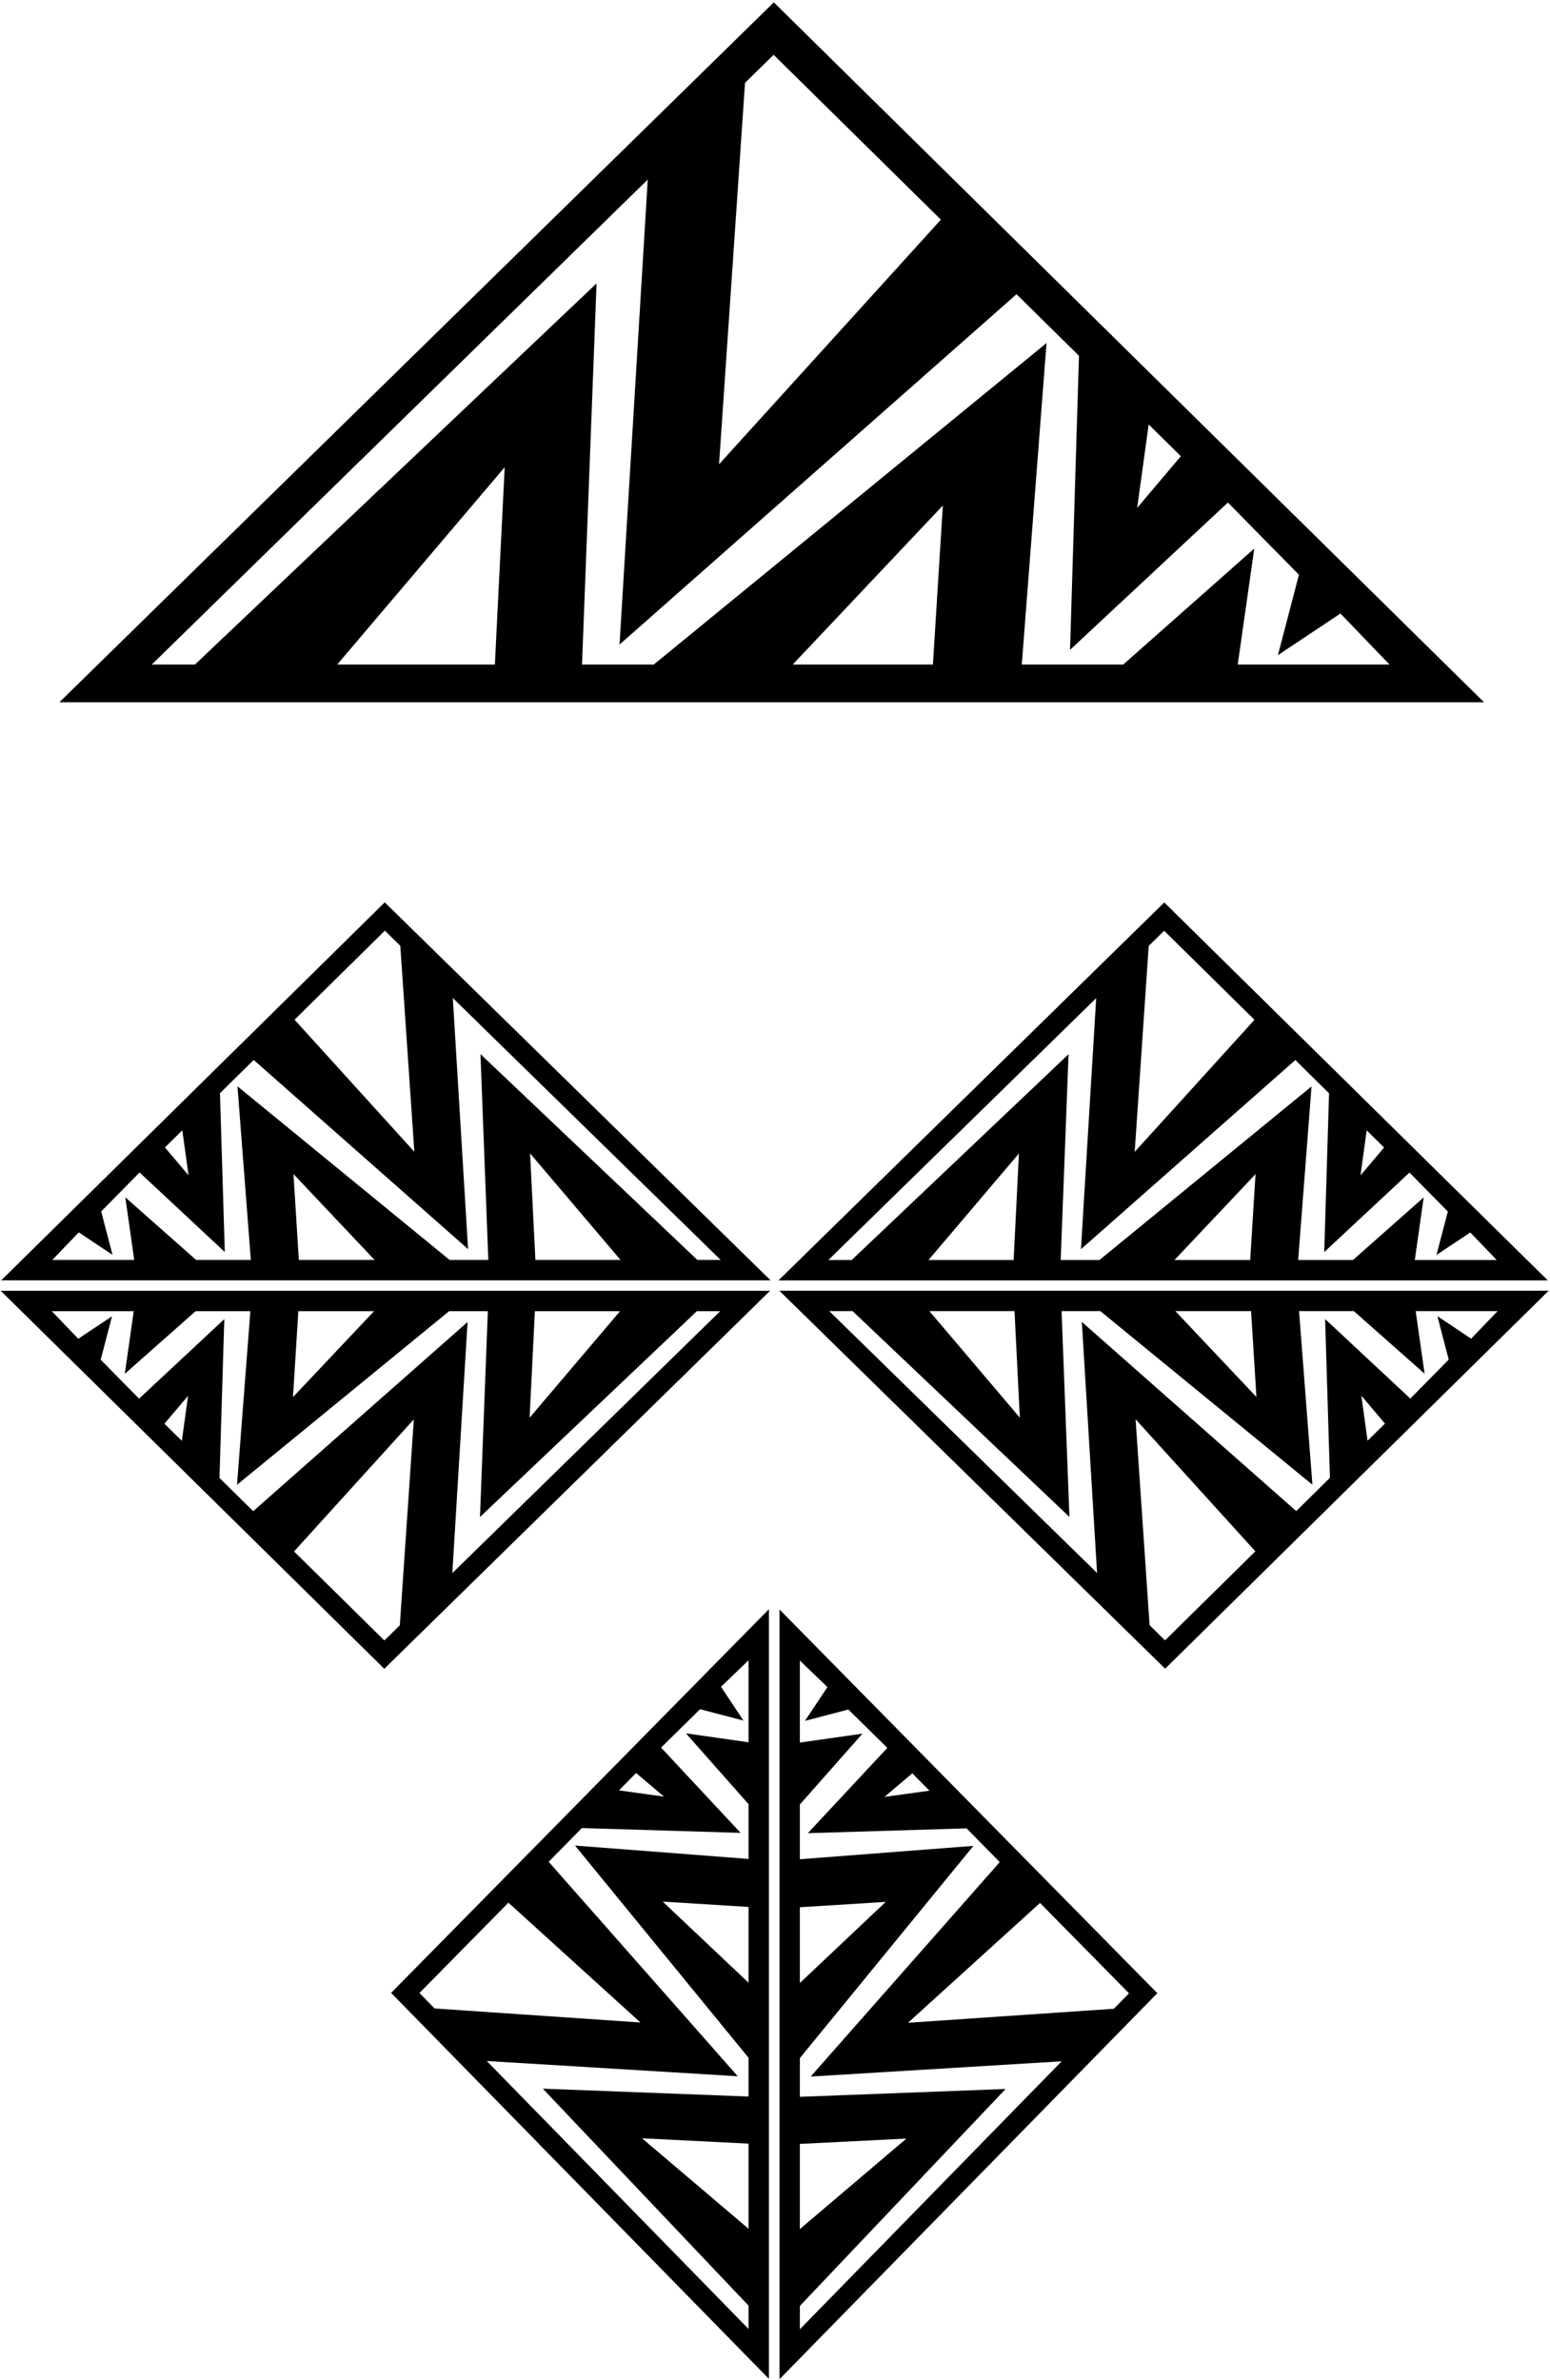 <?xml version="1.0" encoding="UTF-8"?>
<svg xmlns="http://www.w3.org/2000/svg" xmlns:xlink="http://www.w3.org/1999/xlink" width="329pt" height="505pt" viewBox="0 0 329 505" version="1.1">
<g id="surface1">
<path style=" stroke:none;fill-rule:nonzero;fill:rgb(0%,0%,0%);fill-opacity:1;" d="M 164.25 0.5 L 12.602 149 L 315 149 Z M 243.816 90.059 L 250.648 96.789 L 241.375 107.75 Z M 158.137 17.574 L 164.207 11.625 L 199.711 46.605 L 152.625 98.5 Z M 105.039 141 L 71.57 141 L 107.125 99.125 Z M 198.02 141 L 168.25 141 L 200.125 107.25 Z M 238.402 141 L 216.883 141 L 222.133 72.781 L 138.758 141 L 123.539 141 L 126.625 60.125 L 41.375 141 L 32.207 141 L 137.492 38.098 L 131.5 136.75 L 215.766 62.422 L 229.02 75.48 L 227.125 137.875 L 260.629 106.621 L 275.711 121.938 L 271.25 139 L 284.523 130.164 L 294.938 141 L 262.719 141 L 266.227 116.387 L 238.402 141 "/>
<path style=" stroke:none;fill-rule:nonzero;fill:rgb(0%,0%,0%);fill-opacity:1;" d="M 165.461 504.773 L 245.648 422.883 L 165.461 341.48 Z M 239.641 422.906 L 236.43 426.184 L 192.73 429.16 L 220.754 403.738 Z M 197.285 379.918 L 187.734 381.238 L 193.652 376.23 Z M 169.777 404.648 L 188.004 403.512 L 169.777 420.723 Z M 169.777 454.859 L 192.391 453.73 L 169.777 472.93 Z M 169.777 489.238 L 213.449 443.203 L 169.777 444.867 L 169.777 436.652 L 206.617 391.629 L 169.777 394.461 L 169.777 382.844 L 183.07 367.816 L 169.777 369.711 L 169.777 352.312 L 175.629 357.938 L 170.859 365.105 L 180.07 362.695 L 188.344 370.84 L 171.465 388.934 L 205.16 387.91 L 212.211 395.066 L 172.074 440.57 L 225.344 437.332 L 169.777 494.188 L 169.777 489.238 "/>
<path style=" stroke:none;fill-rule:nonzero;fill:rgb(0%,0%,0%);fill-opacity:1;" d="M 163.211 504.711 L 163.211 341.414 L 83.02 422.82 Z M 158.887 472.867 L 136.277 453.668 L 158.887 454.797 Z M 158.887 420.66 L 140.664 403.449 L 158.887 404.586 Z M 135.016 376.168 L 140.934 381.176 L 131.379 379.855 Z M 123.508 387.848 L 157.199 388.867 L 140.324 370.777 L 148.594 362.633 L 157.809 365.043 L 153.039 357.875 L 158.887 352.25 L 158.887 369.648 L 145.598 367.754 L 158.887 382.781 L 158.887 394.398 L 122.051 391.562 L 158.887 436.59 L 158.887 444.805 L 115.215 443.141 L 158.887 489.176 L 158.887 494.125 L 103.32 437.27 L 156.594 440.508 L 116.457 395.004 Z M 135.938 429.098 L 92.238 426.121 L 89.027 422.844 L 107.914 403.676 L 135.938 429.098 "/>
<path style=" stroke:none;fill-rule:nonzero;fill:rgb(0%,0%,0%);fill-opacity:1;" d="M 81.562 354.055 L 163.453 273.863 L 0.156 273.863 Z M 38.598 305.691 L 34.906 302.059 L 39.914 296.141 Z M 84.863 344.836 L 81.586 348.047 L 62.414 329.16 L 87.84 301.137 Z M 113.535 278.184 L 131.609 278.184 L 112.41 300.797 Z M 63.324 278.184 L 79.402 278.184 L 62.188 296.41 Z M 41.52 278.184 L 53.141 278.184 L 50.305 315.02 L 95.328 278.184 L 103.547 278.184 L 101.879 321.855 L 147.914 278.184 L 152.867 278.184 L 96.012 333.754 L 99.246 280.48 L 53.742 320.617 L 46.586 313.566 L 47.609 279.871 L 29.52 296.746 L 21.371 288.477 L 23.781 279.266 L 16.613 284.035 L 10.988 278.184 L 28.387 278.184 L 26.492 291.477 L 41.52 278.184 "/>
<path style=" stroke:none;fill-rule:nonzero;fill:rgb(0%,0%,0%);fill-opacity:1;" d="M 165.422 273.844 L 247.312 354.035 L 328.719 273.844 Z M 265.551 278.164 L 266.688 296.391 L 249.473 278.164 Z M 215.34 278.164 L 216.465 300.777 L 197.266 278.164 Z M 247.289 348.027 L 244.012 344.812 L 241.035 301.113 L 266.461 329.137 Z M 290.277 305.672 L 288.961 296.117 L 293.969 302.035 Z M 307.504 288.457 L 299.355 296.727 L 281.266 279.852 L 282.289 313.543 L 275.133 320.598 L 229.629 280.461 L 232.863 333.73 L 176.012 278.164 L 180.961 278.164 L 226.996 321.836 L 225.328 278.164 L 233.547 278.164 L 278.57 315 L 275.734 278.164 L 287.355 278.164 L 302.383 291.453 L 300.488 278.164 L 317.887 278.164 L 312.262 284.016 L 305.094 279.242 L 307.504 288.457 "/>
<path style=" stroke:none;fill-rule:nonzero;fill:rgb(0%,0%,0%);fill-opacity:1;" d="M 0.262 271.637 L 163.555 271.637 L 81.664 191.445 Z M 38.699 239.809 L 40.02 249.359 L 35.012 243.441 Z M 63.43 267.316 L 62.293 249.09 L 79.508 267.316 Z M 113.641 267.316 L 112.512 244.703 L 131.715 267.316 Z M 152.969 267.316 L 148.02 267.316 L 101.984 223.645 L 103.648 267.316 L 95.434 267.316 L 50.406 230.477 L 53.242 267.316 L 41.625 267.316 L 26.598 254.023 L 28.492 267.316 L 11.094 267.316 L 16.719 261.465 L 23.887 266.234 L 21.477 257.023 L 29.621 248.754 L 47.715 265.629 L 46.691 231.934 L 53.848 224.883 L 99.352 265.02 L 96.113 211.746 Z M 84.969 200.664 L 87.945 244.363 L 62.52 216.34 L 81.691 197.453 L 84.969 200.664 "/>
<path style=" stroke:none;fill-rule:nonzero;fill:rgb(0%,0%,0%);fill-opacity:1;" d="M 247.129 191.469 L 165.234 271.656 L 328.531 271.656 Z M 290.09 239.828 L 293.781 243.465 L 288.773 249.383 Z M 243.824 200.688 L 247.102 197.473 L 266.273 216.363 L 240.848 244.387 Z M 215.152 267.336 L 197.078 267.336 L 216.277 244.723 Z M 265.363 267.336 L 249.285 267.336 L 266.496 249.109 Z M 287.168 267.336 L 275.547 267.336 L 278.383 230.5 L 233.359 267.336 L 225.141 267.336 L 226.809 223.664 L 180.773 267.336 L 175.82 267.336 L 232.676 211.77 L 229.441 265.039 L 274.945 224.902 L 282.102 231.957 L 281.078 265.648 L 299.172 248.773 L 307.316 257.043 L 304.906 266.258 L 312.074 261.484 L 317.695 267.336 L 300.301 267.336 L 302.195 254.047 L 287.168 267.336 "/>
</g>
</svg>
